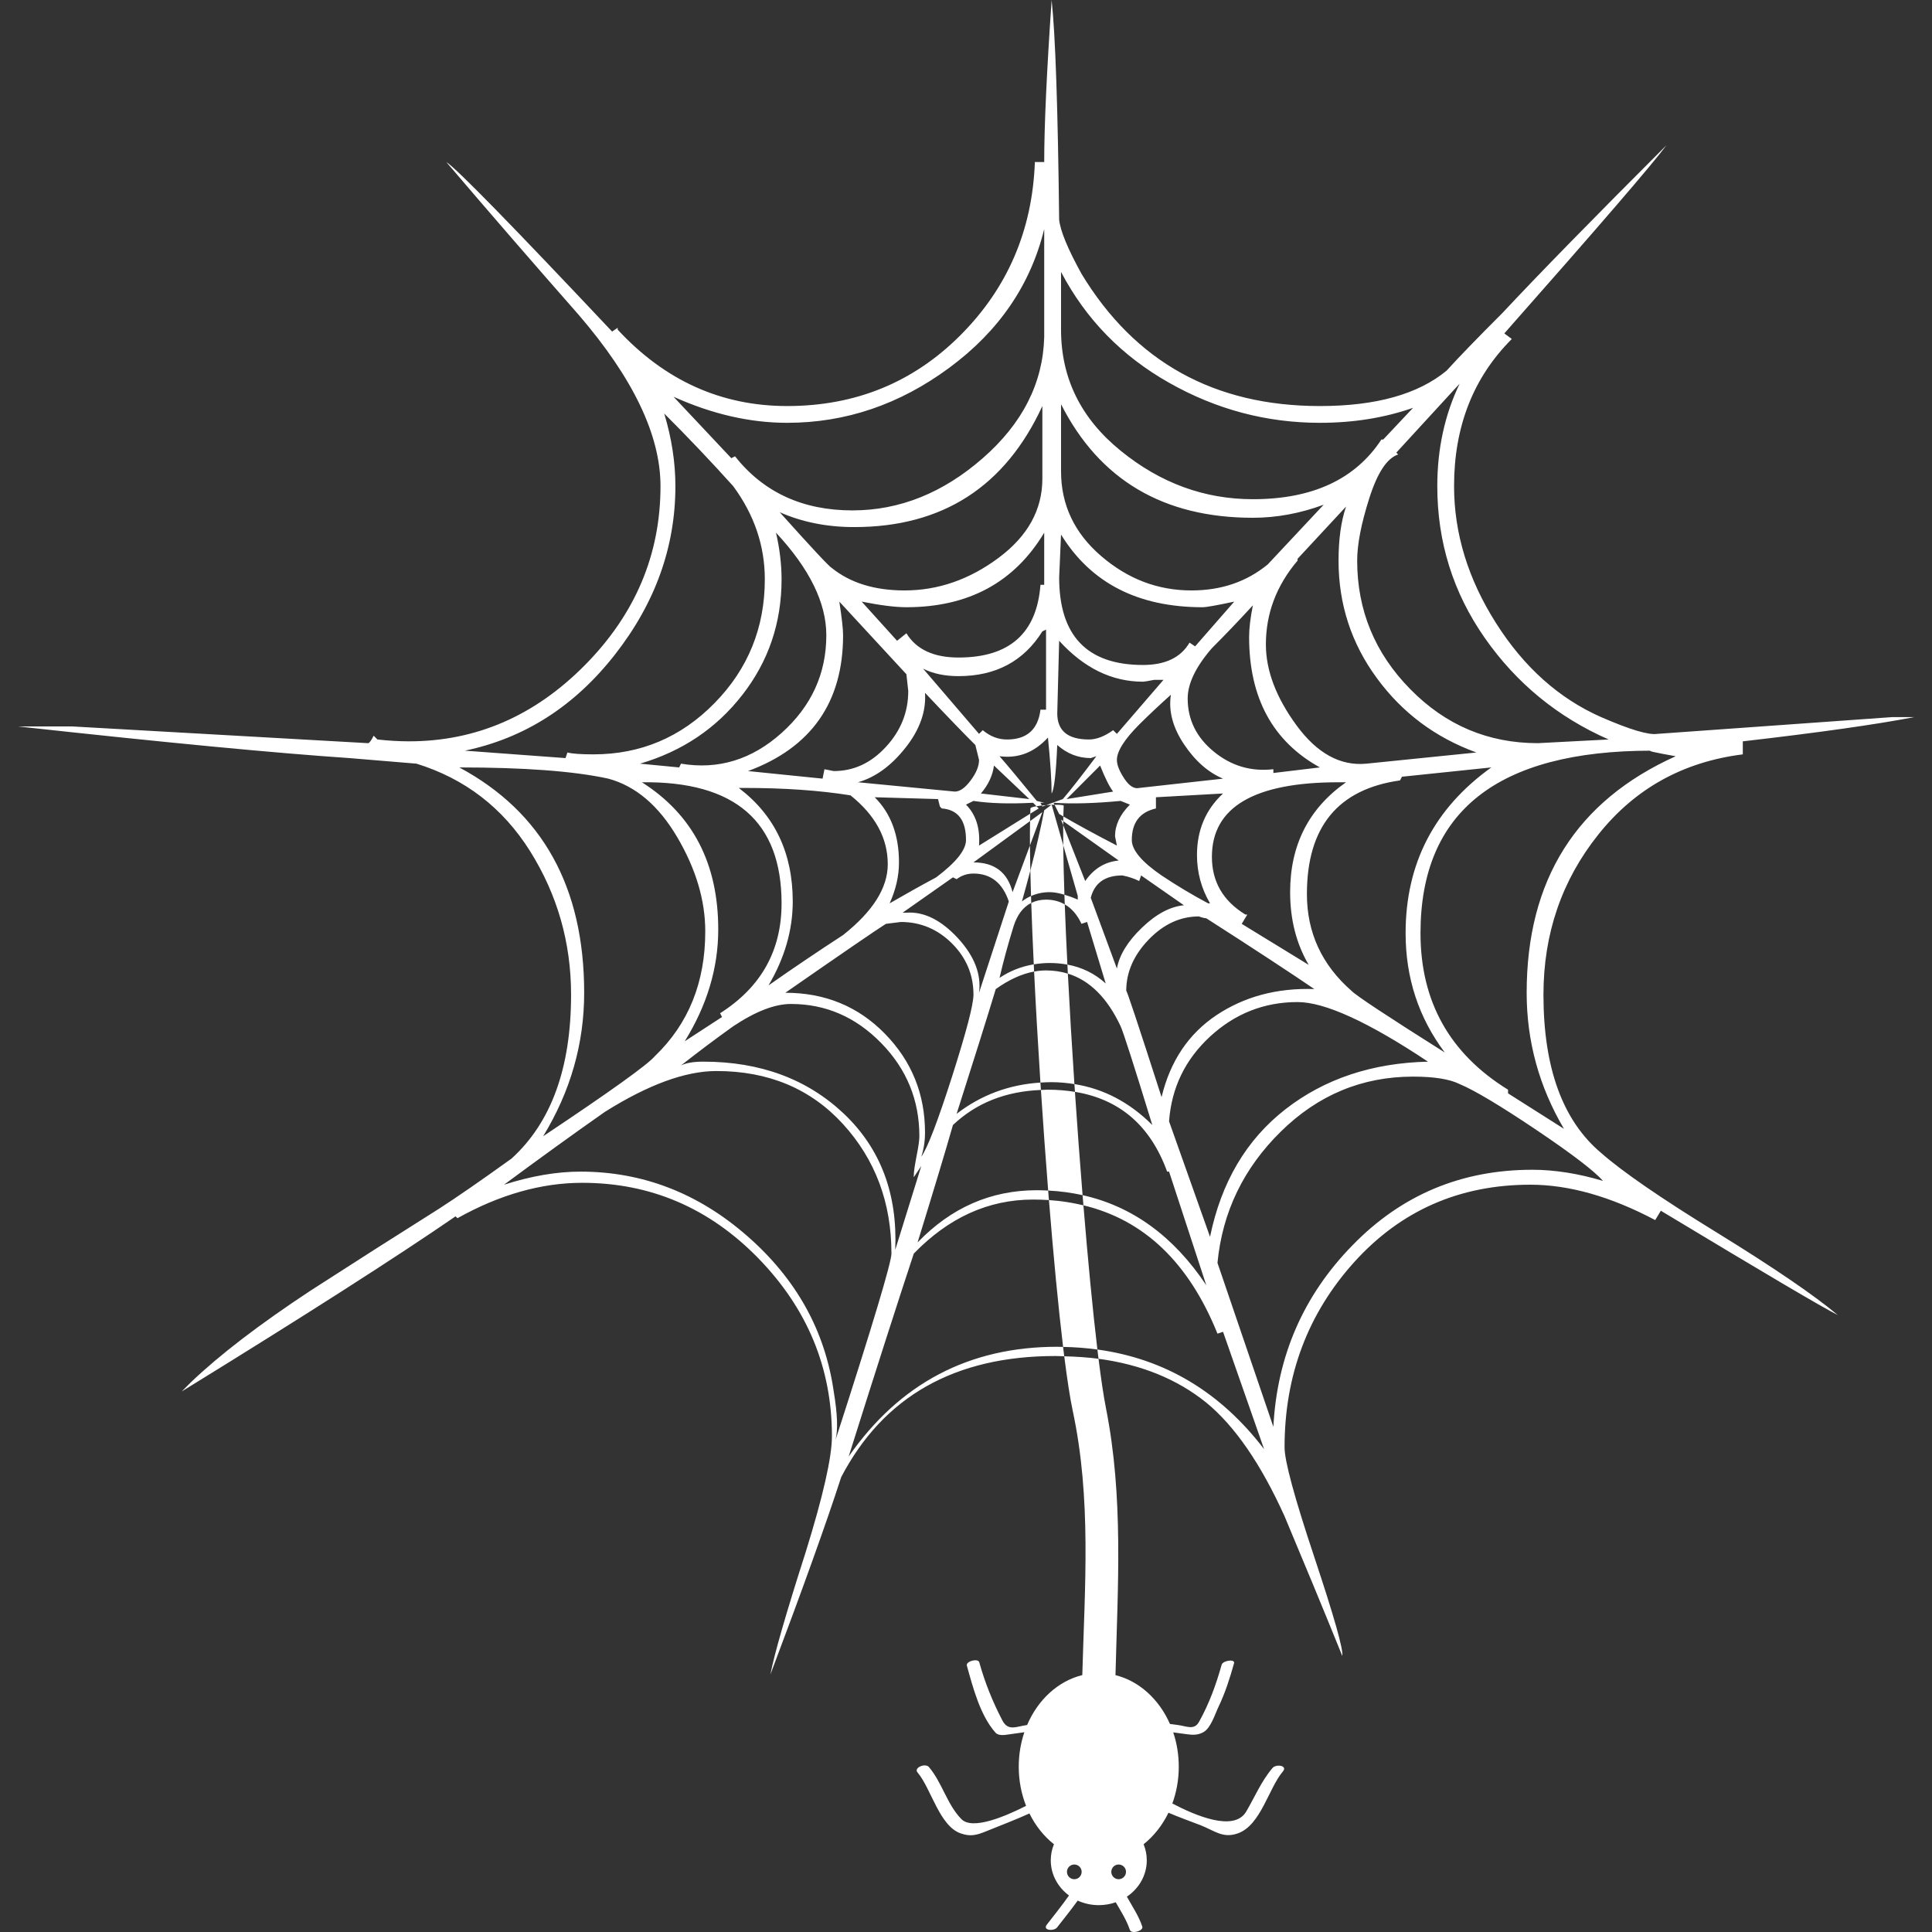<?xml version="1.0" encoding="iso-8859-1"?>
<!-- Generator: Adobe Illustrator 18.1.1, SVG Export Plug-In . SVG Version: 6.00 Build 0)  -->
<svg xmlns="http://www.w3.org/2000/svg" xmlns:xlink="http://www.w3.org/1999/xlink" version="1.1" id="Capa_1" x="0px" y="0px" viewBox="0 0 262.863 262.863" style="enable-background:new 0 0 262.863 262.863;" xml:space="preserve" width="512px" height="512px">
<rect x="0" y="0" width="262.863" height="262.863" fill="#333333" stroke="none"/>
<g>
	<path d="M237.122,102.636v-1.771c10.303-1.184,18.074-2.286,23.31-3.294l0,0h-3.038l-31.934,2.28   c-1.184,0.17-3.719-0.588-7.607-2.28c-5.746-2.536-10.516-6.803-14.316-12.805c-3.801-5.985-5.701-12.203-5.701-18.624   c0-8.105,2.612-14.776,7.856-20.021l-1.019-0.757c12.842-14.536,20.193-23.068,22.057-25.601   c-9.977,9.974-17.41,17.573-22.309,22.817c-3.38,3.375-5.916,5.994-7.604,7.853c-3.888,3.212-9.632,4.813-17.238,4.813   c-14.349,0-25.171-5.994-32.435-17.998c-1.863-3.379-2.878-5.832-3.039-7.354c-0.173-15.198-0.511-25.16-1.023-29.894   c-0.671,9.795-1.009,17.147-1.009,22.044h-1.271c-0.338,9.292-3.719,17.149-10.132,23.57c-6.418,6.424-14.277,9.631-23.574,9.631   c-8.954,0-16.638-3.465-23.056-10.395v-0.254l-0.758,0.516C69.596,30.58,62.076,22.891,60.723,22.044   c5.907,6.93,11.91,13.855,18,20.781c7.423,8.622,11.143,16.387,11.143,23.315c0,9.3-3.423,17.408-10.266,24.334   c-6.835,6.921-14.824,10.389-23.948,10.389c-1.352,0-2.791-0.083-4.307-0.251l-0.502-0.513c-0.349,0.681-0.599,1.015-0.765,1.015   l-40.297-2.28H2.43c20.106,2.203,35.142,3.638,45.113,4.309l9.118,0.758c6.587,2.038,11.756,6.004,15.468,11.915   c3.705,5.92,5.57,12.421,5.57,19.516c0,9.968-2.7,17.401-8.104,22.303c-4.226,3.038-7.52,5.317-9.892,6.839   c-5.911,3.721-11.736,7.438-17.482,11.146c-6.931,4.57-12.334,8.713-16.229,12.43l-1.265,1.268   c16.735-10.306,29.15-18.251,37.255-23.824l0.26,0.251c5.739-3.206,11.404-4.815,16.977-4.815c9.287,0,17.282,3.422,23.953,10.262   c6.673,6.848,10.018,14.915,10.018,24.213c0,2.863-1.193,8.107-3.55,15.709c-2.708,8.447-4.312,14.017-4.824,16.727   c4.394-11.659,7.611-20.613,9.635-26.868c5.743-10.978,15.458-16.478,29.141-16.478c0.411,0,0.802,0.028,1.205,0.039   c-0.053-0.416-0.104-0.84-0.157-1.276c-0.265-0.005-0.524-0.02-0.792-0.02c-12,0-21.458,4.98-28.383,14.938   c3.883-12.315,6.848-21.53,8.863-27.617c4.737-4.891,10.142-7.35,16.231-7.35c0.731,0,1.45,0.023,2.155,0.07   c-0.035-0.431-0.069-0.862-0.104-1.296c-0.511-0.025-1.025-0.044-1.548-0.044c-6.26,0-11.66,2.377-16.218,7.104   c2.191-7.104,3.799-12.423,4.809-15.976c3.174-3.003,7.166-4.582,11.969-4.77c-0.021-0.335-0.044-0.669-0.065-1.004   c-4.27,0.271-8.069,1.684-11.402,4.252c2.372-7.424,4.148-13.089,5.327-16.976c1.785-1.273,3.525-2.068,5.215-2.382   c-0.017-0.33-0.031-0.654-0.047-0.98c-1.675,0.281-3.229,0.888-4.655,1.839c0.502-2.198,1.138-4.513,1.896-6.972   c0.496-1.598,1.307-2.667,2.417-3.222c-0.011-0.317-0.021-0.629-0.03-0.939c-0.444,0.198-0.866,0.433-1.24,0.741   c0.419-1.465,0.793-2.855,1.146-4.209c-0.026-1.221-0.045-2.363-0.053-3.416l-2.363,6.354c-0.686-2.69-2.449-4.046-5.322-4.046   l7.7-5.623c0.007-0.353,0.016-0.691,0.026-1.006l-6.969,4.339c0.169-2.357-0.424-4.218-1.773-5.57l1.015-0.506   c2.196,0.339,4.896,0.42,8.113,0.251l0.461,0.469c0.219-0.037,0.466-0.069,0.729-0.097l-0.187-0.372h0.508l-1.008-0.251   c-2.198-2.695-3.889-4.728-5.067-6.081c2.531,0.338,4.728-0.511,6.587-2.539c0.34,3.389,0.498,5.924,0.498,7.606   c0.347-0.503,0.6-2.695,0.768-6.593c1.354,1.193,2.873,1.778,4.559,1.778l0.764-0.252c-2.029,2.701-3.545,4.646-4.563,5.829   l-2.264,0.824c0.236-0.017,0.472-0.03,0.701-0.039l0.036-0.027l0.008,0.026c0.134-0.005,0.264-0.008,0.39-0.01l-0.136-0.271   c2.535,0.169,5.577,0.087,9.127-0.251l1.261,0.506c-1.353,1.353-2.022,2.792-2.022,4.309l0.254,1.261   c-3.181-1.651-5.604-2.975-7.288-3.966c-0.005,0.208-0.01,0.42-0.013,0.643l7.549,5.359c-1.864,0.174-3.383,1.093-4.561,2.788   l-2.993-7.609c-0.008,0.83-0.006,1.745,0.005,2.735l1.975,6.898v0.505c-0.653-0.287-1.252-0.503-1.814-0.671   c0.015,0.433,0.03,0.873,0.047,1.319c0.942,0.542,1.705,1.416,2.274,2.646l0.763-0.255l2.535,8.374   c-1.474-1.348-3.211-2.201-5.213-2.573c0.02,0.407,0.041,0.816,0.062,1.228c2.981,0.92,5.374,3.307,7.18,7.165   c0.33,0.682,1.769,5.159,4.31,13.433h-0.001c-3.099-3.092-6.637-4.937-10.596-5.567c0.023,0.352,0.047,0.704,0.071,1.056   c6.089,0.998,10.274,4.609,12.543,10.852h0.262l5.065,15.46c-4.446-6.667-10.06-10.745-16.83-12.255   c0.037,0.463,0.075,0.924,0.113,1.382c8.257,1.986,14.343,7.795,18.239,17.461l0.758-0.251l5.584,15.965   c-5.954-7.792-13.516-12.301-22.68-13.557c0.051,0.43,0.103,0.853,0.153,1.261c5.807,0.779,10.698,2.766,14.663,5.965   c3.893,3.197,7.437,8.36,10.649,15.46c2.694,6.414,5.322,12.756,7.853,19.004c0.165-0.849-1.102-5.316-3.801-13.435   c-2.705-8.109-4.052-13.089-4.052-14.943c0-9.804,3.17-18.215,9.497-25.228c6.34-7.002,14.322-10.508,23.951-10.508   c5.232,0,10.906,1.596,16.98,4.812l0.766-1.271c14.02,8.452,22.046,13.185,24.078,14.194c-3.221-2.7-8.666-6.418-16.35-11.157   c-7.693-4.723-12.97-8.359-15.844-10.895c-5.235-4.396-7.853-11.572-7.853-21.54c0-8.283,2.485-15.551,7.474-21.796   C222.452,107.287,229.005,103.655,237.122,102.636z M107.097,57.527c7.95,0,15.295-2.492,22.052-7.483   c6.756-4.982,11.064-11.28,12.923-18.875h0.001v14.698c-0.169,6.256-2.95,11.743-8.361,16.473   c-5.403,4.728-11.319,7.103-17.733,7.103c-6.768,0-12.089-2.453-15.977-7.36L99.5,62.34l-7.862-8.362   C96.877,56.341,102.031,57.527,107.097,57.527z M119.01,108.471l8.616,0.25l0.256,1.014l0.252,0.261   c2.197,0.16,3.297,1.595,3.297,4.294c0,1.362-1.36,3.047-4.056,5.08c-2.198,1.179-4.304,2.366-6.332,3.535   c0.84-1.859,1.27-3.704,1.27-5.567C122.313,113.619,121.208,110.667,119.01,108.471z M120.787,117.588   c0,3.217-2.028,6.423-6.08,9.631c-3.385,2.202-6.765,4.478-10.141,6.849c2.188-3.719,3.293-7.521,3.293-11.413   c0-6.582-2.448-11.741-7.346-15.45h0.759c5.403,0,10.224,0.333,14.445,1.009C119.093,110.914,120.787,114.035,120.787,117.588z    M98.235,138.37l-5.072,3.303c3.038-4.909,4.559-9.977,4.559-15.212c0-8.955-3.458-15.629-10.388-20.028   c12.667-0.156,19.004,5.332,19.004,16.473l0,0c0,6.429-2.786,11.408-8.365,14.953L98.235,138.37z M105.578,72.475   c4.565,4.903,6.849,9.548,6.849,13.948c0,5.236-2.029,9.667-6.089,13.304c-4.051,3.627-8.616,5.026-13.683,4.175l-0.25,0.512   l-5.327-0.512c5.742-1.682,10.397-4.811,13.938-9.375c3.55-4.562,5.322-9.798,5.322-15.71   C106.338,76.788,106.086,74.673,105.578,72.475z M106.086,69.69c3.042,1.346,6.415,2.023,10.139,2.023   c11.991,0,20.53-5.482,25.596-16.468v9.884c0,4.226-1.987,7.817-5.952,10.767c-3.975,2.961-8.242,4.438-12.797,4.438   c-4.062,0-7.354-1.015-9.881-3.041C112.848,77.126,110.478,74.591,106.086,69.69z M113.433,104.91l-1.26-0.25l-0.256,1.279   l-10.142-1.029c8.624-3.196,12.933-9.379,12.933-18.488c0-0.849-0.174-2.371-0.512-4.567c4.056,4.394,7.094,7.688,9.128,9.881   l0.251,2.279c0,2.883-1.015,5.413-3.044,7.606C118.508,103.824,116.138,104.91,113.433,104.91z M123.324,86.163l-1.271,1.019   l-4.815-5.327c2.536,0.505,4.565,0.762,6.086,0.762c8.446,0,14.701-3.385,18.748-10.142v7.095h-0.508   c-0.5,6.593-4.221,9.892-11.15,9.892C127.037,89.462,124.671,88.365,123.324,86.163z M83.655,89.077   c5.487-7.007,8.238-14.65,8.238-22.936c0-3.211-0.503-6.499-1.521-9.879c3.207,3.207,6.345,6.497,9.383,9.879   c2.864,3.886,4.304,8.112,4.304,12.675c0,6.583-2.284,12.207-6.843,16.849c-4.56,4.65-10.051,6.971-16.469,6.971   c-1.695,0-2.877-0.077-3.544-0.255l-0.261,0.763l-13.692-1.01C71.362,100.438,78.169,96.09,83.655,89.077z M79.481,135.072   c0-14.354-5.665-24.578-16.991-30.658c8.791,0,15.543,0.497,20.276,1.526c3.718,1.01,6.848,3.664,9.383,7.977   c2.532,4.303,3.807,8.575,3.807,12.801c0,6.933-2.28,12.586-6.854,16.976c-1.009,1.183-6.076,4.811-15.203,10.9   C77.616,148.503,79.481,142.001,79.481,135.072z M113.683,195.904c0.339-1.352,0.261-3.554-0.25-6.586   c-1.179-8.279-5.107-15.336-11.782-21.165c-6.671-5.83-14.236-8.745-22.688-8.745c-3.207,0-6.674,0.59-10.389,1.781   c4.565-3.375,9.124-6.683,13.692-9.889c5.907-3.715,10.973-5.579,15.208-5.579c7.091,0,12.829,2.407,17.232,7.226   c4.385,4.816,6.582,10.683,6.582,17.611C121.289,171.739,118.76,180.191,113.683,195.904z M121.802,170.056   c0.334-7.603-1.988-13.773-6.967-18.51c-4.989-4.723-11.369-7.1-19.141-7.1c-1.353,0-2.362,0.178-3.039,0.515   c2.367-1.858,4.729-3.632,7.1-5.327c3.038-2.022,5.656-3.037,7.853-3.037c4.729,0,8.826,1.773,12.291,5.326   c3.465,3.541,5.188,7.768,5.188,12.67c0,0.507-0.118,1.389-0.374,2.662c-0.243,1.266-0.384,2.152-0.384,2.659v0.253l1.018-1.518   L121.802,170.056z M129.532,146.484c-1.947,6.08-3.339,9.717-4.185,10.9c0.338-1.02,0.508-2.116,0.508-3.299   c0-5.23-1.814-9.712-5.446-13.43c-3.637-3.721-8.154-5.583-13.559-5.583c7.767-5.396,12.331-8.525,13.682-9.376l2.029-0.255   c2.7,0,5.024,0.987,6.971,2.929c1.938,1.94,2.916,4.257,2.916,6.961C132.447,136.689,131.47,140.4,129.532,146.484z    M132.447,118.853c2.357,0,3.966,1.279,4.811,3.802l-4.053,12.417c0.334-2.526-0.639-5.016-2.915-7.474   c-2.283-2.449-4.605-3.587-6.966-3.422h-0.513l6.844-4.806l0.502,0.247C130.829,119.11,131.592,118.853,132.447,118.853z    M132.068,106.181c-0.764,1.024-1.48,1.521-2.157,1.521l-13.175-1.27c2.357-0.667,4.514-2.23,6.455-4.687   c1.942-2.45,2.829-4.935,2.665-7.48c3.038,3.221,5.321,5.583,6.848,7.1l0.502,2.028   C133.204,104.244,132.826,105.171,132.068,106.181z M140.049,108.721l-6.589-0.762c1.01-1.18,1.604-2.454,1.777-3.801   L140.049,108.721z M142.323,96.556h-0.759c-0.332,2.706-1.857,4.057-4.559,4.057c-1.184,0-2.279-0.416-3.294-1.266l-0.507,0.503   l-7.602-8.868c1.348,0.677,2.952,1.01,4.811,1.01c5.07,0,8.867-2.028,11.407-6.084l0.502-0.248v10.896H142.323z M198.593,52.202   c-2.025,4.219-3.039,8.872-3.039,13.938c0,7.608,2.151,14.495,6.46,20.656c4.312,6.168,9.923,10.773,16.854,13.815h-0.001   l-9.63,0.502c-6.757,0-12.545-2.439-17.36-7.347c-4.814-4.892-7.223-10.73-7.223-17.496c0-2.193,0.544-5.016,1.649-8.484   c1.097-3.455,2.403-5.45,3.925-5.949l-0.246-0.257L198.593,52.202z M169.446,124.432c-3.042-1.859-4.558-4.473-4.558-7.858   c0-6.748,5.74-10.141,17.23-10.141h1.02c-5.075,3.563-7.606,8.534-7.606,14.952c0,3.724,0.841,7.018,2.531,9.896l-9.116-5.583   l0.76-1.265L169.446,124.432L169.446,124.432z M164.635,122.906h-0.255c-2.202-1.169-4.314-2.443-6.341-3.796   c-2.7-1.851-4.049-3.457-4.049-4.819c0-2.368,1.088-3.797,3.284-4.294c0-0.17,0-0.43,0-0.772v-0.753l9.129-0.512   c-2.366,2.197-3.545,4.988-3.545,8.368C162.859,118.694,163.449,120.887,164.635,122.906z M179.577,104.413l-6.325,0.758v-0.512   c-3.048,0.347-5.743-0.457-8.114-2.402c-2.365-1.943-3.545-4.35-3.545-7.224c0-2.023,1.096-4.308,3.295-6.843   c1.862-1.859,3.713-3.806,5.576-5.83c-0.342,1.691-0.512,3.13-0.512,4.309C169.952,94.952,173.165,100.864,179.577,104.413z    M187.318,92.247c3.459,4.729,7.977,8.106,13.555,10.134l-14.957,1.521c-3.541,0.343-6.711-1.394-9.498-5.189   c-2.792-3.801-4.185-7.483-4.185-11.028c0-4.222,1.435-8.017,4.313-11.412v-0.247l6.592-7.1c-0.687,2.033-1.02,4.476-1.02,7.346   C182.119,82.193,183.85,87.52,187.318,92.247z M177.815,121.646c0-9.132,4.216-14.276,12.669-15.464l0.26-0.502l12.158-1.266   c-7.78,5.583-11.659,13.092-11.659,22.551c0,6.084,1.776,11.493,5.325,16.23c-7.775-4.902-12-7.693-12.672-8.374   C179.839,131.28,177.815,126.885,177.815,121.646z M144.361,36.997c3.373,6.428,8.27,11.445,14.697,15.077   c6.414,3.635,13.262,5.453,20.52,5.453c4.569,0,8.785-0.677,12.679-2.039l-4.061,4.313h-0.247   c-3.551,5.408-9.375,8.119-17.484,8.119c-6.596,0-12.595-2.198-17.994-6.598c-5.409-4.388-8.109-9.875-8.109-16.473v-7.852H144.361   z M144.361,54.994c5.226,10.305,13.938,15.453,26.104,15.453c3.203,0,6.42-0.589,9.631-1.777c-4.906,5.25-7.443,7.95-7.605,8.119   c-2.875,2.367-6.332,3.545-10.389,3.545c-4.564,0-8.662-1.554-12.299-4.693c-3.633-3.128-5.441-6.971-5.441-11.522v-9.125H144.361z    M144.361,72.728c4.047,6.592,10.471,9.89,19.261,9.89c0.502,0,1.937-0.256,4.304-0.762l-5.322,6.089l-0.759-0.512   c-1.187,2.029-3.298,3.042-6.331,3.042c-7.607,0-11.408-3.976-11.408-11.91L144.361,72.728z M145.119,108.721l4.56-4.563   c0.667,1.69,1.265,2.874,1.772,3.544L145.119,108.721z M148.161,100.613c-2.881,0-4.312-1.184-4.312-3.554l0.256-9.876   c3.377,3.708,7.173,5.567,11.408,5.567c0.163,0,0.666-0.086,1.521-0.25c0.502,0,0.922,0,1.265,0l0,0l-6.337,7.35l-0.511-0.503   C150.273,100.197,149.171,100.613,148.161,100.613z M152.972,105.939c-0.672-1.029-1.01-1.859-1.01-2.545   c0-1.174,1.01-2.781,3.033-4.815c1.362-1.351,2.797-2.699,4.312-4.052c-0.338,2.199,0.253,4.438,1.773,6.721   c1.521,2.279,3.299,3.843,5.322,4.692l-11.408,1.266C154.32,107.369,153.648,106.949,152.972,105.939z M151.962,131.778   l-3.555-9.626c0.513-2.02,1.938-3.042,4.309-3.042c0.845,0.174,1.604,0.422,2.279,0.763l0.262-0.763l5.824,4.057   c-1.863,0.178-3.76,1.179-5.701,3.042C153.438,128.07,152.3,129.928,151.962,131.778z M158.039,149.267   c-3.208-9.964-4.808-14.779-4.808-14.446c0-2.526,1.006-4.847,3.039-6.966c2.029-2.111,4.309-3.167,6.84-3.167   c0.511,0.177,0.844,0.25,1.013,0.25c6.588,4.222,11.487,7.438,14.7,9.631c0.001,0,0.002,0,0.002,0v0.001   c0,0-0.001-0.001-0.002-0.001c-5.07-0.17-9.501,1.019-13.307,3.545C161.712,140.656,159.218,144.373,158.039,149.267z    M164.634,168.279l-5.576-15.715c0.338-4.562,2.191-8.405,5.576-11.53c3.383-3.12,7.354-4.696,11.912-4.696   c3.709,0,9.633,2.709,17.742,8.109c-7.605,0.178-14.071,2.335-19.393,6.474C169.579,155.059,166.158,160.847,164.634,168.279z    M218.105,160.673c-3.376-1.01-6.592-1.518-9.627-1.518c-9.631,0-17.788,3.414-24.459,10.271   c-6.68,6.829-10.265,15.066-10.768,24.705l-7.605-22.307c0.671-6.926,3.545-12.875,8.621-17.867   c5.064-4.979,11.059-7.475,17.989-7.475c2.865,0,4.983,0.34,6.337,1.014c2.027,0.846,5.49,2.915,10.389,6.205   C213.878,156.995,216.919,159.329,218.105,160.673z M207.714,135.072c0,6.602,1.691,12.764,5.072,18.511l-7.605-4.823v-0.498   c-7.941-4.902-11.912-11.997-11.912-21.297c0-16.548,10.477-24.831,31.428-24.831c-0.676,0,0.415,0.247,3.293,0.758   C214.476,108.973,207.714,119.699,207.714,135.072z" fill="#FFFFFF"/>
	<path d="M145.954,191.951c2.566,12.01,1.632,23.945,1.301,35.957c-3.297,0.809-6.045,3.359-7.507,6.791   l-0.007,0.002c-1.484,0.201-2.576,0.885-3.364-0.631c-1.329-2.556-2.366-5.121-3.14-7.9c-0.168-0.598-1.853-0.141-1.688,0.453   c0.819,2.941,1.816,6.794,3.903,9.125c0.438,0.487,1.391,0.289,1.932,0.213c0.662-0.096,1.326-0.189,1.988-0.279   c-0.494,1.451-0.764,3.035-0.764,4.692c0,1.901,0.357,3.705,0.998,5.325c-2.874,1.455-7.297,3.33-8.798,1.807   c-1.948-1.978-2.62-4.973-4.426-7.094c-0.486-0.568-2.093,0.094-1.551,0.735c1.853,2.172,2.962,7.263,5.856,8.29   c1.331,0.474,2.182,0.256,3.47-0.272c1.938-0.796,3.965-1.549,5.904-2.433c0.826,1.676,1.969,3.109,3.336,4.192   c-0.279,0.675-0.433,1.413-0.433,2.185c0,1.938,0.97,3.669,2.479,4.783c-0.949,1.357-1.988,2.648-3.008,3.959   c-0.643,0.821,0.973,0.927,1.385,0.393c0.946-1.213,1.911-2.41,2.81-3.654c0.866,0.396,1.839,0.618,2.866,0.618   c0.812,0,1.59-0.141,2.309-0.392c0.697,1.225,1.471,2.41,1.922,3.762c0.206,0.612,1.885,0.132,1.689-0.454   c-0.488-1.464-1.357-2.735-2.096-4.071c1.641-1.107,2.707-2.909,2.707-4.943c0-0.771-0.154-1.509-0.433-2.188   c1.389-1.104,2.552-2.573,3.383-4.289c1.422,0.613,2.884,1.127,4.345,1.692c1.906,0.737,3.044,1.847,5.098,1.116   c3.129-1.109,4.176-6.136,6.127-8.426c0.69-0.811-0.928-1.04-1.409-0.473c-1.515,1.776-2.405,3.922-3.577,5.923   c-1.652,2.83-6.928,0.546-10.057-1.087c0.563-1.536,0.875-3.227,0.875-5.005c0-1.647-0.267-3.225-0.754-4.671l1.812,0.246   c0.858,0.116,1.529,0.148,2.3-0.279c1.008-0.558,1.58-2.468,2.037-3.418c0.914-1.906,1.562-3.929,2.127-5.959   c0.17-0.615-1.528-0.369-1.689,0.207c-0.756,2.711-1.705,5.316-3.081,7.777c-0.647,1.154-1.632,0.602-2.792,0.434   c-0.387-0.056-0.772-0.107-1.16-0.155c-1.473-3.35-4.175-5.837-7.412-6.64c0.309-12.146,1.112-24.196-1.296-36.338   c-0.32-1.615-0.661-3.906-1.01-6.704c-1.489-0.199-3.053-0.301-4.663-0.341C145.192,187.654,145.581,190.202,145.954,191.951z    M146.167,255.681c-0.551,0-1-0.449-1-1.002s0.449-0.999,1-0.999c0.553,0,1,0.446,1,0.999S146.72,255.681,146.167,255.681z    M152.197,253.68c0.553,0,1.004,0.446,1.004,0.999s-0.451,1.002-1.004,1.002c-0.55,0-0.996-0.449-0.996-1.002   S151.647,253.68,152.197,253.68z" fill="#FFFFFF"/>
	<path d="M147.407,163.994c-1.495-0.359-3.054-0.607-4.691-0.716c0.606,7.525,1.269,14.517,1.926,19.978   c1.6,0.03,3.155,0.148,4.667,0.356C148.675,178.309,148.019,171.441,147.407,163.994z" fill="#FFFFFF"/>
	<path d="M146.253,148.556c-1.157-0.189-2.375-0.295-3.67-0.295c-0.327,0-0.64,0.025-0.959,0.037   c0.301,4.591,0.634,9.22,0.987,13.685c1.619,0.08,3.178,0.294,4.682,0.63C146.924,158.042,146.573,153.285,146.253,148.556z" fill="#FFFFFF"/>
	<path d="M146.182,147.5c-0.344-5.166-0.647-10.271-0.893-15.03c-0.932-0.287-1.919-0.436-2.967-0.436   c-0.536,0-1.077,0.053-1.624,0.154c0.231,4.766,0.524,9.9,0.86,15.105c0.502-0.031,1.007-0.057,1.521-0.057   C144.145,147.238,145.173,147.339,146.182,147.5z" fill="#FFFFFF"/>
	<path d="M141.021,109.693c-0.479,0.081-0.812,0.184-0.818,0.303c-0.011,0.224-0.021,0.464-0.029,0.714   l1.146-0.713L141.021,109.693z" fill="#FFFFFF"/>
	<path d="M140.147,111.716c-0.019,0.969-0.023,2.08-0.015,3.315l1.688-4.537L140.147,111.716z" fill="#FFFFFF"/>
	<path d="M142.344,109.545c-0.201,0.014-0.4,0.031-0.594,0.051l0.07,0.139L142.344,109.545z" fill="#FFFFFF"/>
	<path d="M145.228,131.243c-0.145-2.896-0.266-5.649-0.359-8.192c-0.736-0.423-1.58-0.648-2.546-0.648   c-0.759,0-1.426,0.157-2.014,0.451c0.087,2.582,0.202,5.391,0.343,8.355c0.706-0.119,1.432-0.185,2.182-0.185   C143.671,131.024,144.467,131.101,145.228,131.243z" fill="#FFFFFF"/>
	<path d="M144.822,121.732c-0.084-2.497-0.139-4.764-0.16-6.733l-1.572-5.494c-0.015,0-0.029,0-0.044,0.001   l-0.974,0.737c-0.466,2.444-1.102,5.195-1.887,8.203c0.024,1.096,0.056,2.254,0.094,3.469c0.756-0.337,1.601-0.53,2.555-0.53   C143.411,121.385,144.08,121.511,144.822,121.732z" fill="#FFFFFF"/>
	<path d="M144.674,111.083c0.012-0.532,0.028-1.021,0.05-1.458c0.006-0.1-0.537-0.139-1.245-0.129   l0.626,1.249C144.283,110.851,144.476,110.966,144.674,111.083z" fill="#FFFFFF"/>
	<path d="M144.657,112.264c0.001-0.181,0.003-0.365,0.005-0.538l-0.301-0.214L144.657,112.264z" fill="#FFFFFF"/>
</g>
<g>
</g>
<g>
</g>
<g>
</g>
<g>
</g>
<g>
</g>
<g>
</g>
<g>
</g>
<g>
</g>
<g>
</g>
<g>
</g>
<g>
</g>
<g>
</g>
<g>
</g>
<g>
</g>
<g>
</g>
</svg>
